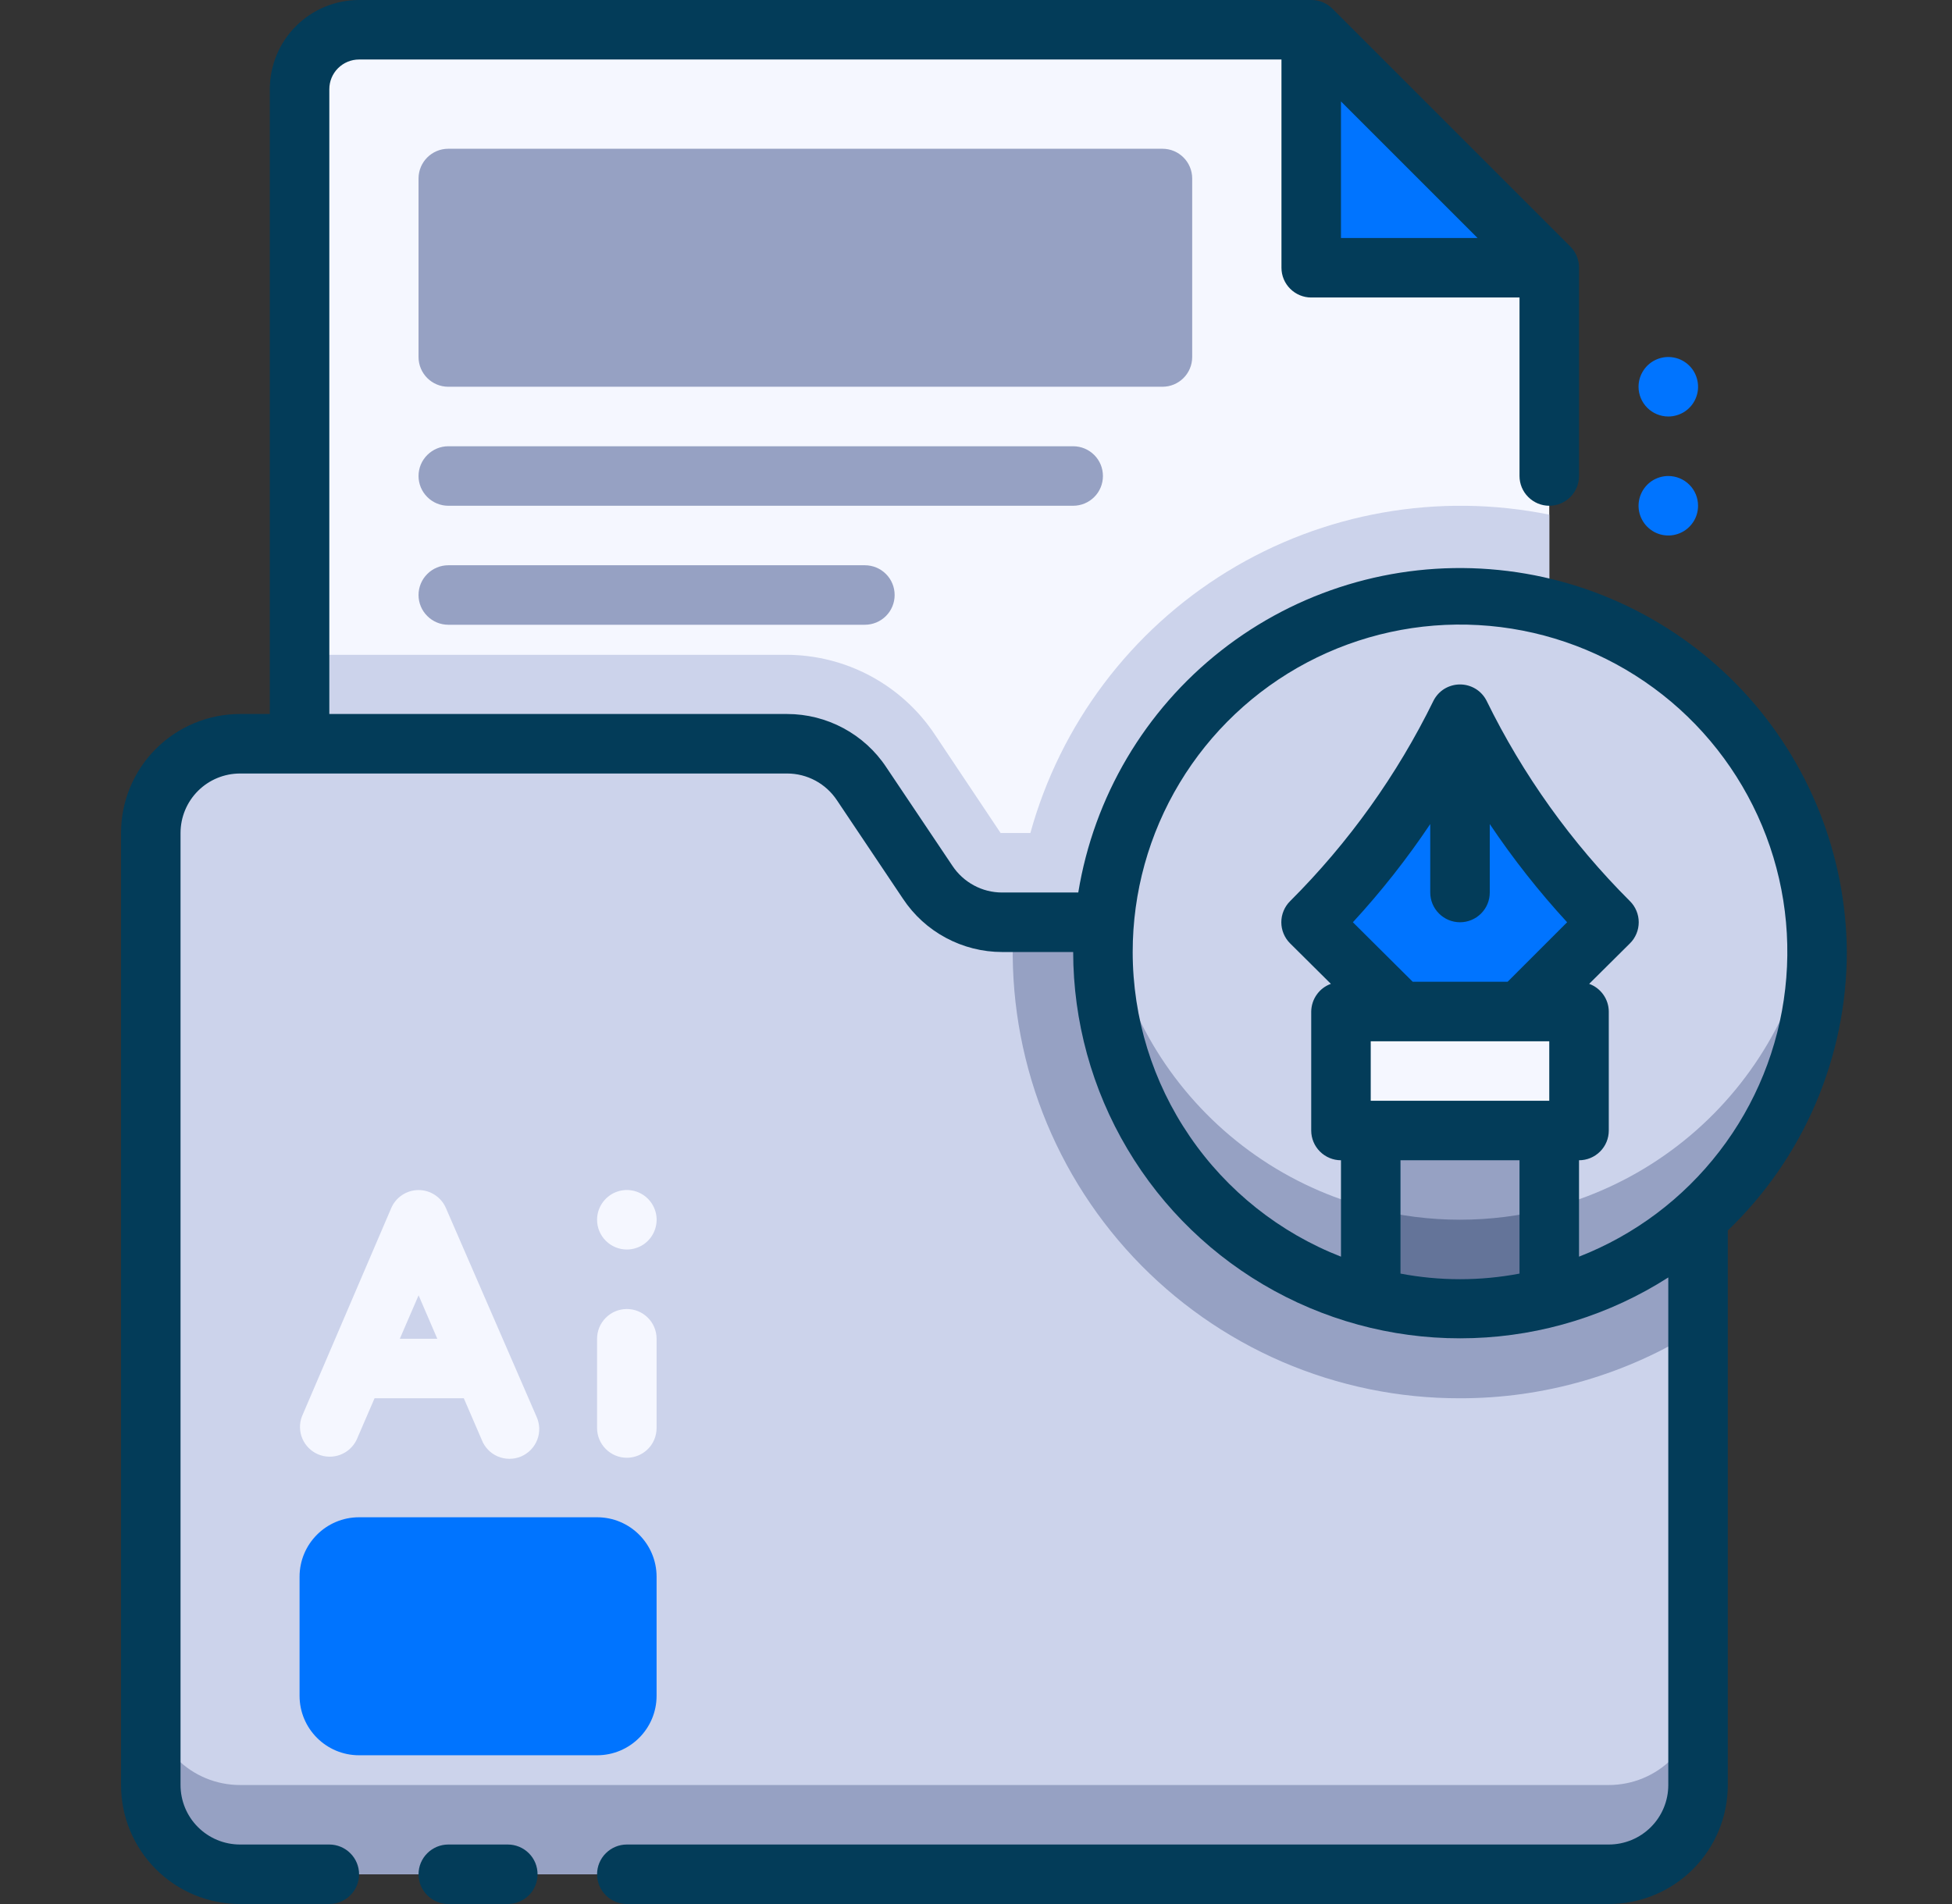 <svg width="41" height="40" viewBox="0 0 41 40" fill="none" xmlns="http://www.w3.org/2000/svg">
<rect x="0" y="0" width="41" height="40" fill="#333333" stroke="none"/>
<g clip-path="url(#clip0_754_83278)">
<path d="M32.541 5.625V25H6.292V1.875C6.292 1.543 6.423 1.226 6.658 0.991C6.892 0.757 7.21 0.625 7.542 0.625H27.541L32.541 5.625Z" fill="#F5F7FF"/>
<path d="M21.642 17.5H21.017L19.635 15.431C19.293 14.916 18.828 14.493 18.283 14.201C17.738 13.909 17.129 13.756 16.51 13.756H6.292V25H32.541V10.812C30.216 10.341 27.797 10.768 25.774 12.009C23.751 13.251 22.274 15.213 21.642 17.5Z" fill="#CCD3EB"/>
<path d="M35.666 21.25V37.5C35.666 37.997 35.469 38.474 35.117 38.826C34.766 39.178 34.289 39.375 33.791 39.375H5.042C4.544 39.375 4.067 39.178 3.716 38.826C3.364 38.474 3.167 37.997 3.167 37.5V17.5C3.167 17.003 3.364 16.526 3.716 16.174C4.067 15.823 4.544 15.625 5.042 15.625H16.535C16.845 15.625 17.149 15.701 17.422 15.847C17.694 15.994 17.927 16.205 18.098 16.462L19.485 18.538C19.656 18.795 19.889 19.006 20.161 19.153C20.434 19.299 20.738 19.375 21.048 19.375H33.791C34.289 19.375 34.766 19.573 35.117 19.924C35.469 20.276 35.666 20.753 35.666 21.25V21.25Z" fill="#CCD3EB"/>
<path d="M35.667 21.25V27.925C34.172 28.875 32.437 29.378 30.667 29.375C29.381 29.378 28.109 29.116 26.928 28.607C25.748 28.097 24.686 27.35 23.806 26.412C22.927 25.474 22.25 24.366 21.817 23.155C21.385 21.944 21.206 20.658 21.292 19.375H33.792C34.289 19.375 34.766 19.573 35.117 19.924C35.469 20.276 35.667 20.753 35.667 21.25V21.25Z" fill="#96A1C3"/>
<path d="M33.791 37.5H5.042C4.544 37.5 4.067 37.303 3.716 36.951C3.364 36.599 3.167 36.122 3.167 35.625V37.5C3.167 37.997 3.364 38.474 3.716 38.826C4.067 39.178 4.544 39.375 5.042 39.375H33.791C34.289 39.375 34.766 39.178 35.117 38.826C35.469 38.474 35.666 37.997 35.666 37.5V35.625C35.666 36.122 35.469 36.599 35.117 36.951C34.766 37.303 34.289 37.5 33.791 37.5V37.5Z" fill="#96A1C3"/>
<path d="M30.666 27.5C34.809 27.5 38.166 24.142 38.166 20C38.166 15.858 34.809 12.5 30.666 12.5C26.524 12.5 23.166 15.858 23.166 20C23.166 24.142 26.524 27.5 30.666 27.5Z" fill="#CCD3EB"/>
<path d="M30.666 25.625C28.84 25.624 27.077 24.957 25.708 23.749C24.339 22.541 23.457 20.874 23.229 19.062C23.092 20.12 23.181 21.195 23.492 22.215C23.803 23.235 24.328 24.177 25.032 24.979C25.736 25.78 26.602 26.422 27.574 26.861C28.546 27.301 29.6 27.529 30.666 27.529C31.733 27.529 32.787 27.301 33.759 26.861C34.73 26.422 35.597 25.78 36.301 24.979C37.005 24.177 37.53 23.235 37.841 22.215C38.152 21.195 38.241 20.12 38.104 19.062C37.876 20.874 36.994 22.541 35.625 23.749C34.256 24.957 32.493 25.624 30.666 25.625V25.625Z" fill="#96A1C3"/>
<path d="M33.166 21.25H28.166V23.75H33.166V21.25Z" fill="#F5F7FF"/>
<path d="M33.791 19.375L31.916 21.25H29.416L27.541 19.375C28.819 18.1 29.875 16.622 30.666 15C31.458 16.622 32.514 18.1 33.791 19.375V19.375Z" fill="#0074FF"/>
<path d="M32.541 23.75V27.262C31.311 27.578 30.022 27.578 28.791 27.262V23.75H32.541Z" fill="#96A1C3"/>
<path d="M28.791 25.387V27.262C30.022 27.578 31.311 27.578 32.541 27.262V25.387C31.311 25.703 30.022 25.703 28.791 25.387V25.387Z" fill="#647499"/>
<path d="M32.541 5.625H27.541V0.625L32.541 5.625Z" fill="#0074FF"/>
<path d="M38.791 20C38.777 17.964 37.998 16.007 36.61 14.518C35.221 13.029 33.324 12.115 31.294 11.958C29.264 11.8 27.249 12.411 25.647 13.669C24.046 14.927 22.976 16.74 22.648 18.75H21.048C20.841 18.75 20.637 18.699 20.455 18.6C20.273 18.502 20.118 18.36 20.004 18.188L18.616 16.119C18.389 15.775 18.079 15.493 17.716 15.298C17.353 15.103 16.948 15 16.535 15H6.917V1.875C6.917 1.709 6.982 1.55 7.1 1.433C7.217 1.316 7.376 1.25 7.542 1.25H26.916V5.625C26.916 5.791 26.982 5.95 27.1 6.067C27.217 6.184 27.376 6.25 27.541 6.25H31.916V10C31.916 10.166 31.982 10.325 32.1 10.442C32.217 10.559 32.376 10.625 32.541 10.625C32.707 10.625 32.866 10.559 32.983 10.442C33.101 10.325 33.166 10.166 33.166 10V5.625C33.167 5.543 33.151 5.461 33.12 5.385C33.089 5.309 33.043 5.24 32.985 5.181L27.985 0.181C27.927 0.123 27.858 0.078 27.781 0.046C27.705 0.015 27.624 -0 27.541 1.80758e-05H7.542C7.044 1.80758e-05 6.567 0.198 6.216 0.549C5.864 0.901 5.667 1.378 5.667 1.875V15H5.042C4.378 15 3.743 15.263 3.274 15.732C2.805 16.201 2.542 16.837 2.542 17.5V37.5C2.542 38.163 2.805 38.799 3.274 39.268C3.743 39.737 4.378 40 5.042 40H6.917C7.082 40 7.241 39.934 7.358 39.817C7.476 39.7 7.542 39.541 7.542 39.375C7.542 39.209 7.476 39.05 7.358 38.933C7.241 38.816 7.082 38.75 6.917 38.75H5.042C4.71 38.75 4.392 38.618 4.158 38.384C3.923 38.15 3.792 37.831 3.792 37.5V17.5C3.792 17.169 3.923 16.851 4.158 16.616C4.392 16.382 4.71 16.25 5.042 16.25H16.535C16.742 16.25 16.946 16.302 17.128 16.4C17.31 16.498 17.465 16.64 17.579 16.812L18.966 18.881C19.194 19.225 19.503 19.507 19.867 19.702C20.23 19.897 20.636 20 21.048 20H22.541C22.543 21.456 22.936 22.886 23.68 24.138C24.423 25.391 25.489 26.42 26.767 27.119C28.045 27.818 29.487 28.161 30.943 28.111C32.399 28.062 33.814 27.622 35.041 26.837V37.5C35.041 37.831 34.91 38.15 34.675 38.384C34.441 38.618 34.123 38.75 33.791 38.75H13.166C13.001 38.75 12.842 38.816 12.725 38.933C12.607 39.05 12.541 39.209 12.541 39.375C12.541 39.541 12.607 39.7 12.725 39.817C12.842 39.934 13.001 40 13.166 40H33.791C34.455 40 35.09 39.737 35.559 39.268C36.028 38.799 36.291 38.163 36.291 37.5V25.85C37.08 25.093 37.708 24.185 38.138 23.18C38.567 22.175 38.79 21.093 38.791 20V20ZM28.166 2.131L31.035 5H28.166V2.131ZM23.791 20C23.791 18.749 24.131 17.521 24.777 16.449C25.422 15.377 26.348 14.502 27.454 13.917C28.56 13.333 29.805 13.061 31.054 13.132C32.303 13.202 33.509 13.612 34.543 14.318C35.576 15.023 36.397 15.997 36.918 17.135C37.439 18.272 37.639 19.531 37.497 20.774C37.356 22.017 36.878 23.198 36.114 24.189C35.351 25.181 34.332 25.945 33.166 26.4V24.375C33.332 24.375 33.491 24.309 33.608 24.192C33.726 24.075 33.791 23.916 33.791 23.75V21.25C33.79 21.123 33.75 20.999 33.676 20.895C33.602 20.791 33.499 20.712 33.379 20.669L34.235 19.819C34.294 19.761 34.34 19.692 34.372 19.615C34.404 19.539 34.42 19.457 34.42 19.375C34.42 19.293 34.404 19.211 34.372 19.135C34.34 19.058 34.294 18.989 34.235 18.931C33.005 17.703 31.987 16.28 31.223 14.719C31.17 14.616 31.091 14.53 30.992 14.47C30.894 14.411 30.782 14.379 30.666 14.379C30.552 14.379 30.439 14.411 30.34 14.47C30.242 14.53 30.163 14.616 30.11 14.719C29.346 16.28 28.328 17.703 27.098 18.931C27.039 18.989 26.993 19.058 26.961 19.135C26.929 19.211 26.913 19.293 26.913 19.375C26.913 19.457 26.929 19.539 26.961 19.615C26.993 19.692 27.039 19.761 27.098 19.819L27.954 20.669C27.834 20.712 27.73 20.791 27.657 20.895C27.583 20.999 27.543 21.123 27.541 21.25V23.75C27.541 23.916 27.607 24.075 27.725 24.192C27.842 24.309 28.001 24.375 28.166 24.375V26.4C26.878 25.897 25.771 25.017 24.991 23.875C24.21 22.734 23.792 21.383 23.791 20V20ZM28.416 19.375C29.01 18.73 29.553 18.041 30.041 17.312V18.75C30.041 18.916 30.107 19.075 30.225 19.192C30.342 19.309 30.501 19.375 30.666 19.375C30.832 19.375 30.991 19.309 31.108 19.192C31.226 19.075 31.291 18.916 31.291 18.75V17.312C31.78 18.041 32.323 18.73 32.916 19.375L31.666 20.625H29.673L28.416 19.375ZM28.791 21.875H32.541V23.125H28.791V21.875ZM29.416 26.756V24.375H31.916V26.756C31.09 26.913 30.242 26.913 29.416 26.756Z" fill="#033C59"/>
<path d="M10.666 38.75H9.416C9.251 38.75 9.092 38.816 8.975 38.933C8.857 39.05 8.791 39.209 8.791 39.375C8.791 39.541 8.857 39.7 8.975 39.817C9.092 39.934 9.251 40 9.416 40H10.666C10.832 40 10.991 39.934 11.108 39.817C11.226 39.7 11.291 39.541 11.291 39.375C11.291 39.209 11.226 39.05 11.108 38.933C10.991 38.816 10.832 38.75 10.666 38.75Z" fill="#033C59"/>
<path d="M24.416 3.125H9.416C9.071 3.125 8.791 3.405 8.791 3.75V7.5C8.791 7.845 9.071 8.125 9.416 8.125H24.416C24.762 8.125 25.041 7.845 25.041 7.5V3.75C25.041 3.405 24.762 3.125 24.416 3.125Z" fill="#96A1C3"/>
<path d="M22.541 9.375H9.416C9.251 9.375 9.092 9.441 8.975 9.558C8.857 9.675 8.791 9.834 8.791 10C8.791 10.166 8.857 10.325 8.975 10.442C9.092 10.559 9.251 10.625 9.416 10.625H22.541C22.707 10.625 22.866 10.559 22.983 10.442C23.101 10.325 23.166 10.166 23.166 10C23.166 9.834 23.101 9.675 22.983 9.558C22.866 9.441 22.707 9.375 22.541 9.375Z" fill="#96A1C3"/>
<path d="M18.166 11.875H9.416C9.251 11.875 9.092 11.941 8.975 12.058C8.857 12.175 8.791 12.334 8.791 12.5C8.791 12.666 8.857 12.825 8.975 12.942C9.092 13.059 9.251 13.125 9.416 13.125H18.166C18.332 13.125 18.491 13.059 18.608 12.942C18.726 12.825 18.791 12.666 18.791 12.5C18.791 12.334 18.726 12.175 18.608 12.058C18.491 11.941 18.332 11.875 18.166 11.875Z" fill="#96A1C3"/>
<path d="M12.541 31.875H7.542C6.851 31.875 6.292 32.435 6.292 33.125V35.625C6.292 36.315 6.851 36.875 7.542 36.875H12.541C13.232 36.875 13.791 36.315 13.791 35.625V33.125C13.791 32.435 13.232 31.875 12.541 31.875Z" fill="#0074FF"/>
<path d="M9.367 25.381C9.319 25.268 9.238 25.172 9.136 25.105C9.034 25.037 8.914 25.001 8.792 25.001C8.669 25.001 8.549 25.037 8.447 25.105C8.345 25.172 8.265 25.268 8.217 25.381L6.342 29.756C6.284 29.907 6.288 30.075 6.351 30.223C6.415 30.372 6.533 30.49 6.682 30.553C6.831 30.616 6.998 30.619 7.149 30.561C7.3 30.504 7.423 30.39 7.492 30.244L7.867 29.375H9.742L10.117 30.244C10.146 30.322 10.192 30.394 10.25 30.455C10.308 30.516 10.378 30.564 10.455 30.597C10.533 30.63 10.616 30.647 10.7 30.647C10.784 30.647 10.867 30.631 10.945 30.598C11.022 30.565 11.092 30.517 11.151 30.456C11.209 30.396 11.255 30.324 11.285 30.245C11.315 30.167 11.329 30.083 11.326 29.999C11.322 29.915 11.302 29.832 11.267 29.756L9.367 25.381ZM8.398 28.125L8.792 27.212L9.185 28.125H8.398Z" fill="#F5F7FF"/>
<path d="M13.166 27.5C13.001 27.5 12.842 27.566 12.725 27.683C12.607 27.8 12.541 27.959 12.541 28.125V30C12.541 30.166 12.607 30.325 12.725 30.442C12.842 30.559 13.001 30.625 13.166 30.625C13.332 30.625 13.491 30.559 13.608 30.442C13.726 30.325 13.791 30.166 13.791 30V28.125C13.791 27.959 13.726 27.8 13.608 27.683C13.491 27.566 13.332 27.5 13.166 27.5Z" fill="#F5F7FF"/>
<path d="M13.166 26.25C13.29 26.25 13.411 26.213 13.514 26.145C13.617 26.076 13.697 25.978 13.744 25.864C13.791 25.75 13.804 25.624 13.78 25.503C13.755 25.382 13.696 25.27 13.608 25.183C13.521 25.096 13.41 25.036 13.288 25.012C13.167 24.988 13.041 25 12.927 25.048C12.813 25.095 12.716 25.175 12.647 25.278C12.578 25.381 12.541 25.501 12.541 25.625C12.541 25.791 12.607 25.95 12.725 26.067C12.842 26.184 13.001 26.25 13.166 26.25Z" fill="#F5F7FF"/>
<path d="M35.041 10C34.918 10 34.797 10.037 34.694 10.105C34.592 10.174 34.511 10.272 34.464 10.386C34.417 10.5 34.404 10.626 34.428 10.747C34.453 10.868 34.512 10.98 34.6 11.067C34.687 11.154 34.798 11.214 34.92 11.238C35.041 11.262 35.166 11.25 35.281 11.202C35.395 11.155 35.492 11.075 35.561 10.972C35.63 10.87 35.666 10.749 35.666 10.625C35.666 10.459 35.601 10.3 35.483 10.183C35.366 10.066 35.207 10 35.041 10Z" fill="#0074FF"/>
<path d="M35.041 8.75C35.165 8.75 35.286 8.713 35.389 8.645C35.492 8.576 35.572 8.478 35.619 8.364C35.666 8.25 35.679 8.124 35.654 8.003C35.63 7.882 35.571 7.77 35.483 7.683C35.396 7.596 35.285 7.536 35.163 7.512C35.042 7.488 34.916 7.5 34.802 7.548C34.688 7.595 34.59 7.675 34.522 7.778C34.453 7.881 34.416 8.001 34.416 8.125C34.416 8.291 34.482 8.45 34.6 8.567C34.717 8.684 34.876 8.75 35.041 8.75Z" fill="#0074FF"/>
</g>
<defs>
<clipPath id="clip0_754_83278">
<rect width="40" height="40" fill="white" transform="translate(0.667 1.52588e-05)"/>
</clipPath>
</defs>
</svg>
